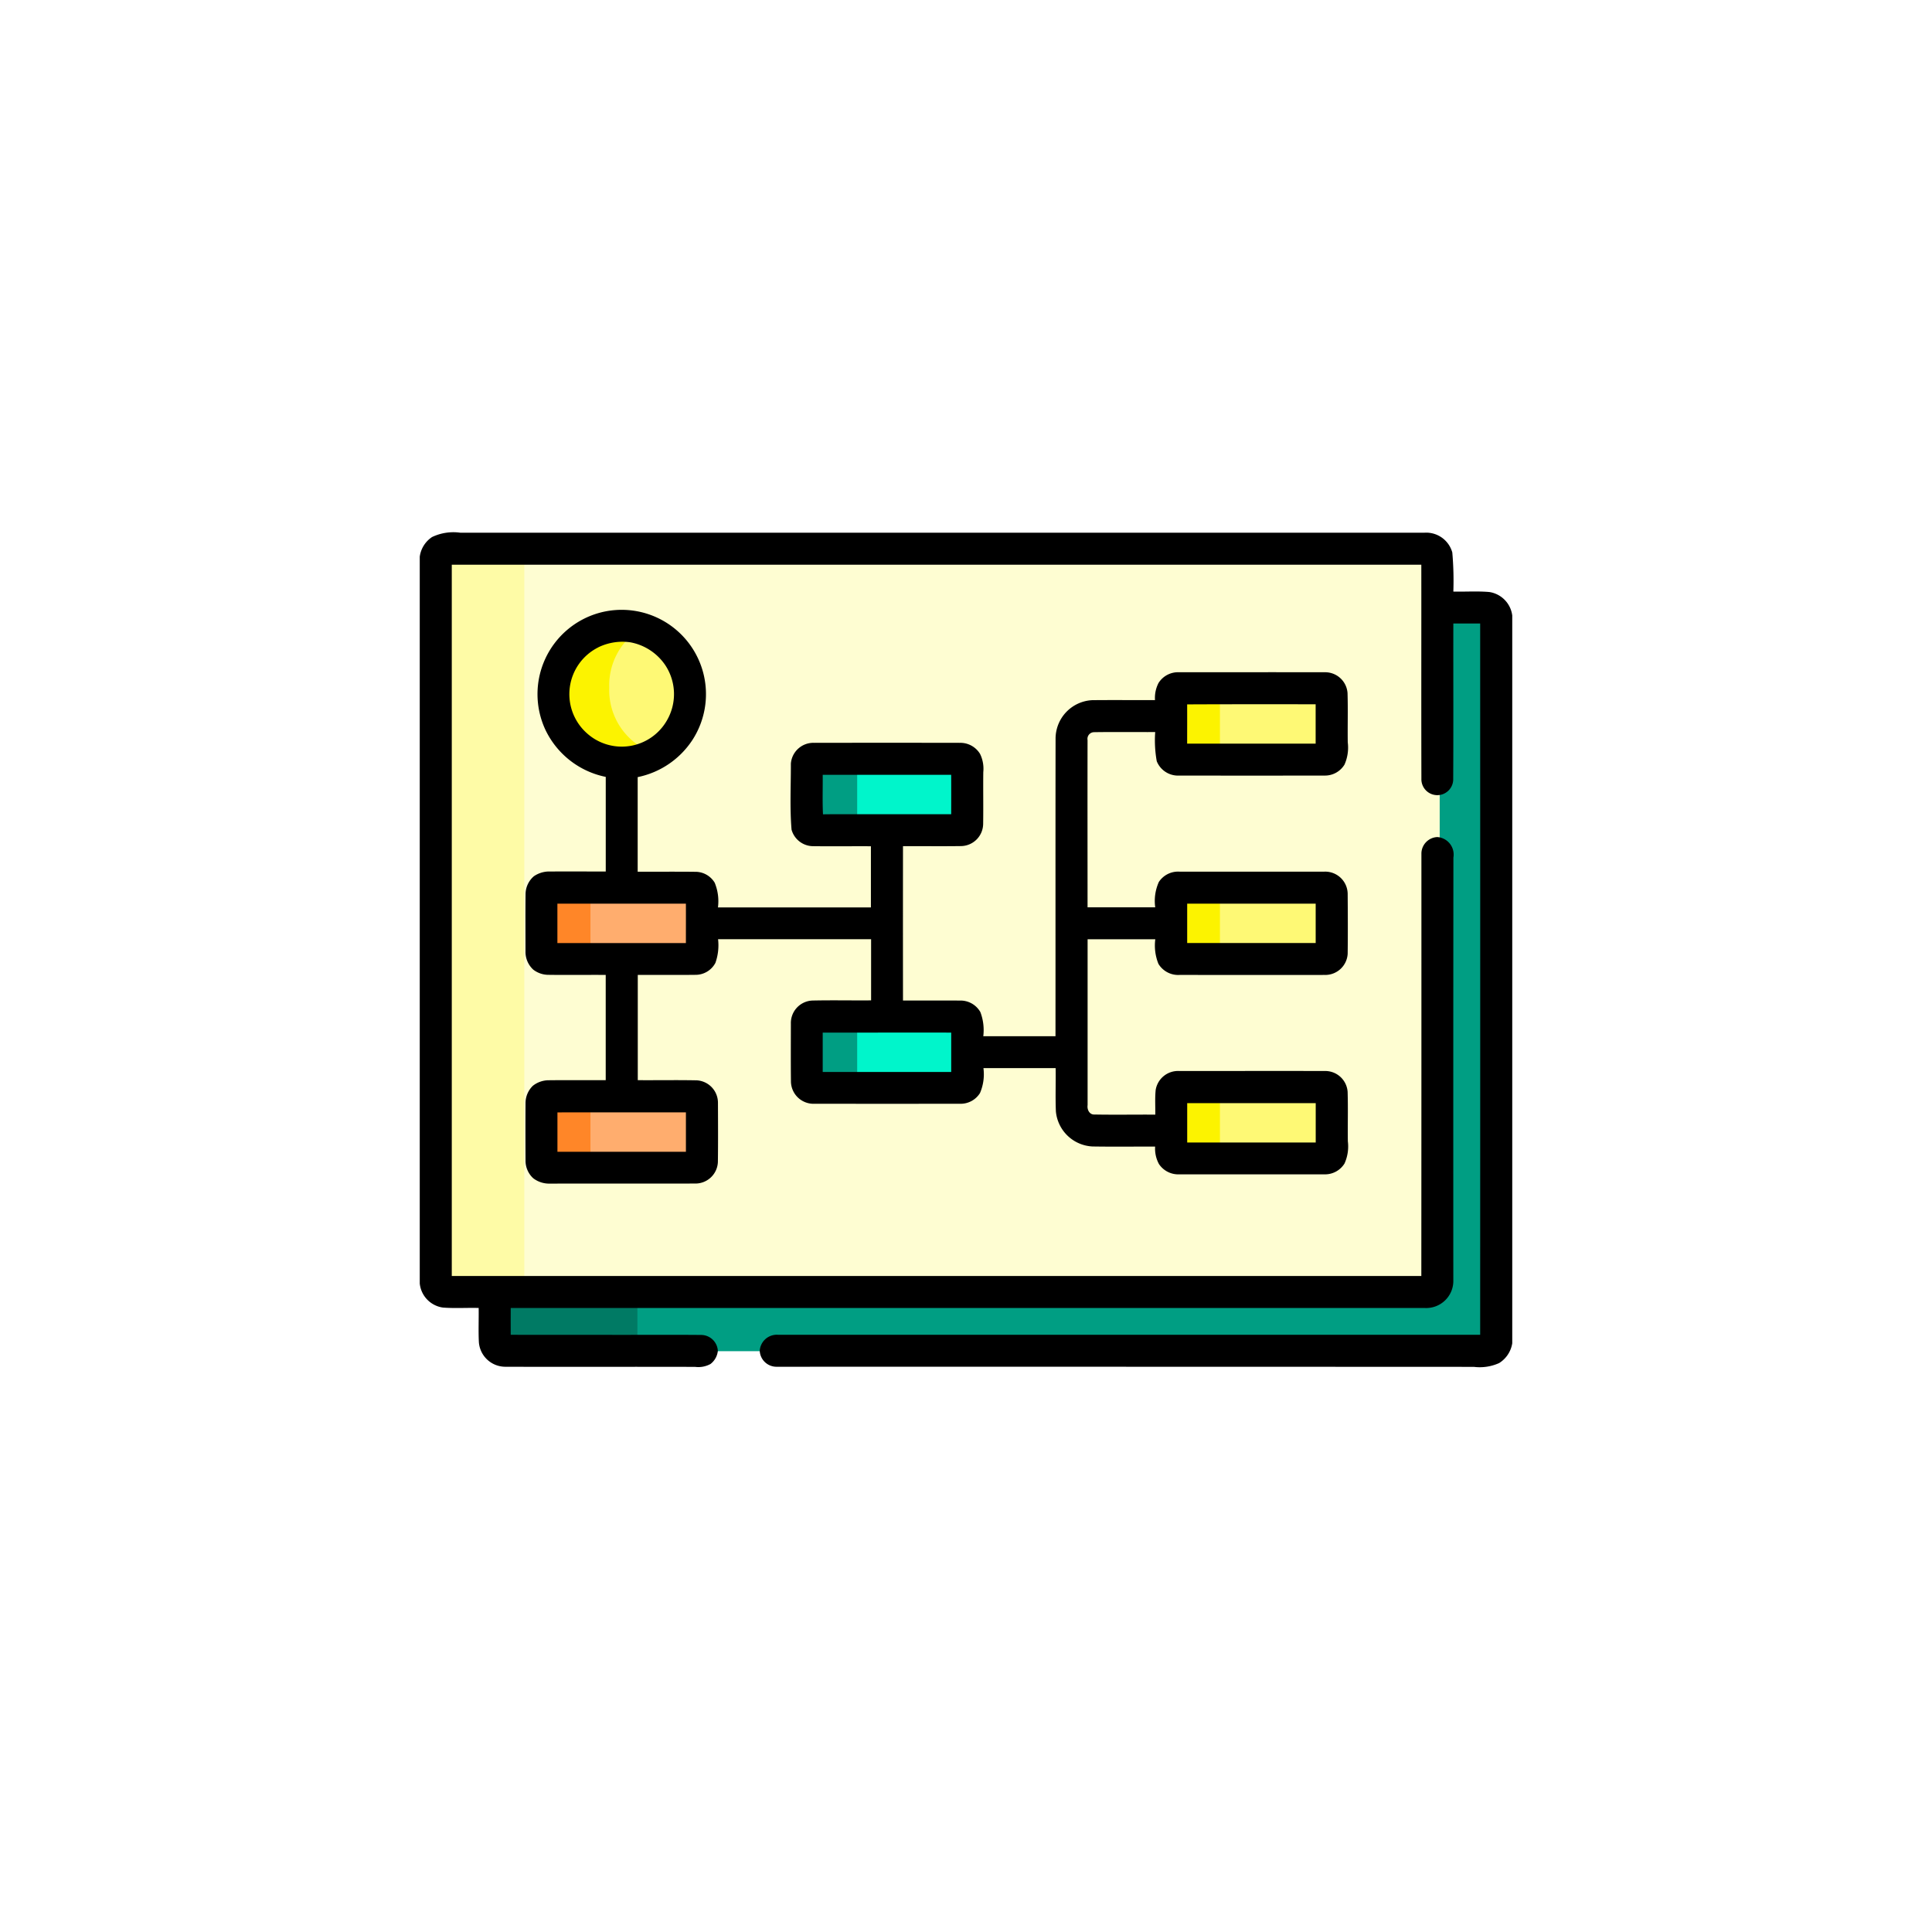 <svg xmlns="http://www.w3.org/2000/svg" xmlns:xlink="http://www.w3.org/1999/xlink" width="168" height="168" viewBox="0 0 168 168">
  <defs>
    <filter id="Ellipse_4058" x="0" y="0" width="168" height="168" filterUnits="userSpaceOnUse">
      <feOffset dy="3" input="SourceAlpha"/>
      <feGaussianBlur stdDeviation="3" result="blur"/>
      <feFlood flood-opacity="0.161"/>
      <feComposite operator="in" in2="blur"/>
      <feComposite in="SourceGraphic"/>
    </filter>
  </defs>
  <g id="t6-ch1" transform="translate(-504 -2990.602)">
    <g transform="matrix(1, 0, 0, 1, 504, 2990.6)" filter="url(#Ellipse_4058)">
      <circle id="Ellipse_4058-2" data-name="Ellipse 4058" cx="75" cy="75" r="75" transform="translate(9 6)" fill="#fff"/>
    </g>
    <g id="Group_117660" data-name="Group 117660" transform="translate(540.5 3036.92)">
      <rect id="Rectangle_37775" data-name="Rectangle 37775" width="87.207" height="65.312" transform="translate(6.68 5.865)" fill="#009e83"/>
      <rect id="Rectangle_37774" data-name="Rectangle 37774" width="12.246" height="65.312" transform="translate(6.68 5.865)" fill="#007a64"/>
      <rect id="Rectangle_37772" data-name="Rectangle 37772" width="87.578" height="65.127" transform="translate(1.113 1.412)" fill="#fefdd2"/>
      <rect id="Rectangle_37773" data-name="Rectangle 37773" width="7.979" height="65.127" transform="translate(1.113 1.412)" fill="#fefba6"/>
      <rect id="Rectangle_37776" data-name="Rectangle 37776" width="14.287" height="5.937" transform="translate(10.391 30.914)" fill="#ffad6e"/>
      <rect id="Rectangle_37778" data-name="Rectangle 37778" width="14.287" height="5.937" transform="translate(33.584 19.596)" fill="#00f5cb"/>
      <rect id="Rectangle_37779" data-name="Rectangle 37779" width="14.287" height="5.937" transform="translate(33.584 42.232)" fill="#00f5cb"/>
      <rect id="Rectangle_37780" data-name="Rectangle 37780" width="14.287" height="5.937" transform="translate(65.127 13.658)" fill="#fef975"/>
      <rect id="Rectangle_37781" data-name="Rectangle 37781" width="14.287" height="5.937" transform="translate(65.127 31.1)" fill="#fef975"/>
      <rect id="Rectangle_37782" data-name="Rectangle 37782" width="14.287" height="5.937" transform="translate(65.127 48.541)" fill="#fef975"/>
      <rect id="Rectangle_37777" data-name="Rectangle 37777" width="14.287" height="5.937" transform="translate(10.391 49.283)" fill="#ffad6e"/>
      <rect id="Rectangle_37783" data-name="Rectangle 37783" width="4.453" height="5.937" transform="translate(65.127 13.658)" fill="#fcf300"/>
      <rect id="Rectangle_37787" data-name="Rectangle 37787" width="4.453" height="5.937" transform="translate(33.584 19.596)" fill="#009e83"/>
      <rect id="Rectangle_37784" data-name="Rectangle 37784" width="4.453" height="5.937" transform="translate(65.127 31.1)" fill="#fcf300"/>
      <rect id="Rectangle_37788" data-name="Rectangle 37788" width="4.453" height="5.937" transform="translate(33.584 42.232)" fill="#009e83"/>
      <rect id="Rectangle_37789" data-name="Rectangle 37789" width="4.453" height="5.937" transform="translate(10.391 49.283)" fill="#ff8628"/>
      <rect id="Rectangle_37790" data-name="Rectangle 37790" width="4.453" height="5.937" transform="translate(10.391 30.914)" fill="#ff8628"/>
      <rect id="Rectangle_37785" data-name="Rectangle 37785" width="4.453" height="5.937" transform="translate(65.127 48.541)" fill="#fcf300"/>
      <circle id="Ellipse_4870" data-name="Ellipse 4870" cx="6.123" cy="6.123" r="6.123" transform="translate(11.503 7.906)" fill="#fcf300"/>
      <path id="Union_15" data-name="Union 15" d="M0,5.559A5.805,5.805,0,0,1,3.543,0,5.805,5.805,0,0,1,7.087,5.559a5.8,5.8,0,0,1-3.543,5.558A5.8,5.8,0,0,1,0,5.559Z" transform="translate(16.478 7.922)" fill="#fef975"/>
      <g id="_000000ff" data-name="#000000ff">
        <path id="Path_179680" data-name="Path 179680" d="M1.072,93.091a4.317,4.317,0,0,1,2.442-.377q41.937.006,83.873,0a2.354,2.354,0,0,1,2.4,1.72,28.046,28.046,0,0,1,.091,3.4c1.048.026,2.1-.054,3.147.041A2.368,2.368,0,0,1,95,99.914V163.2a2.481,2.481,0,0,1-1.139,1.72,4.1,4.1,0,0,1-2.2.33q-30.334-.014-60.67-.009a1.459,1.459,0,0,1-1.427-1.38,1.488,1.488,0,0,1,1.6-1.4q30.523,0,61.047,0,.008-30.924,0-61.85-1.169,0-2.334,0c-.009,4.5.013,8.993-.011,13.489A1.384,1.384,0,1,1,87.1,114.1c-.017-6.2,0-12.4-.007-18.6q-38.631,0-77.26,0H2.785q0,30.924,0,61.848,3.526,0,7.051,0,38.631,0,77.258,0,.011-18.377.007-36.759a1.446,1.446,0,0,1,1.39-1.408,1.53,1.53,0,0,1,1.392,1.785q-.017,18.369-.007,36.736a2.358,2.358,0,0,1-2.484,2.429q-35.564,0-71.126,0-4.178,0-8.355,0-.006,1.163,0,2.33c2.785.013,5.572,0,8.357.006,2.746.007,5.49-.017,8.235.009a1.461,1.461,0,0,1,1.418,1.386A1.646,1.646,0,0,1,25.283,165a2.2,2.2,0,0,1-1.334.252c-5.513-.017-11.025.009-16.536-.011a2.308,2.308,0,0,1-2.273-2.158c-.048-.983,0-1.969-.017-2.954-1.037-.026-2.078.045-3.113-.035A2.352,2.352,0,0,1,0,158V94.8A2.441,2.441,0,0,1,1.072,93.091Z" transform="translate(0 -92.711)"/>
        <path id="Path_179681" data-name="Path 179681" d="M55.9,129.153A7.331,7.331,0,0,1,64.021,140.2a7.473,7.473,0,0,1-4.761,3.23q0,4.114,0,8.227c1.662.006,3.325-.013,4.988.007a1.955,1.955,0,0,1,1.709.948,4.219,4.219,0,0,1,.284,2.149q6.652,0,13.3,0,0-2.658,0-5.318c-1.675-.009-3.353.013-5.028-.007A1.957,1.957,0,0,1,72.641,148c-.16-1.906-.054-3.835-.059-5.75a1.958,1.958,0,0,1,2.032-1.8q6.315-.011,12.634,0a2,2,0,0,1,1.787.967A2.945,2.945,0,0,1,89.313,143c-.017,1.492.011,2.984-.011,4.477a1.953,1.953,0,0,1-1.906,1.95c-1.688.024-3.377,0-5.065.009q-.008,6.708,0,13.419c1.646.009,3.292-.007,4.936.006a1.982,1.982,0,0,1,1.792,1,4.419,4.419,0,0,1,.254,2.1h6.279c.006-8.643-.007-17.286.007-25.928a3.354,3.354,0,0,1,3.169-3.293c1.826-.02,3.652,0,5.477-.007a2.823,2.823,0,0,1,.306-1.486,2,2,0,0,1,1.792-.935c4.221,0,8.442-.009,12.664,0a1.949,1.949,0,0,1,1.98,1.811c.043,1.427,0,2.854.019,4.281a3.648,3.648,0,0,1-.284,1.939,1.984,1.984,0,0,1-1.75.952q-6.307.011-12.612,0a1.991,1.991,0,0,1-1.963-1.247,10.248,10.248,0,0,1-.135-2.536c-1.772.009-3.544-.017-5.316.011a.581.581,0,0,0-.566.688c-.011,4.846,0,9.693,0,14.539q2.942,0,5.884,0a4.029,4.029,0,0,1,.314-2.2,2,2,0,0,1,1.791-.9q6.307,0,12.615,0a1.957,1.957,0,0,1,2.015,1.915c.013,1.74.022,3.485,0,5.225a1.952,1.952,0,0,1-2,1.842c-4.208.011-8.418,0-12.626,0a2.006,2.006,0,0,1-1.828-.961,4.251,4.251,0,0,1-.275-2.141q-2.942,0-5.886,0,0,7.211,0,14.424c-.059.382.16.842.6.815,1.761.032,3.524,0,5.286.011.011-.714-.039-1.431.033-2.143a1.969,1.969,0,0,1,2.05-1.651c4.216,0,8.431-.009,12.647,0a1.949,1.949,0,0,1,1.995,1.818c.043,1.431,0,2.863.019,4.294a3.6,3.6,0,0,1-.289,1.93,1.989,1.989,0,0,1-1.763.943q-6.3.006-12.6,0a2.014,2.014,0,0,1-1.779-.905,2.814,2.814,0,0,1-.327-1.507c-1.817-.007-3.635.019-5.451-.011a3.363,3.363,0,0,1-3.178-3.039c-.054-1.258,0-2.518-.022-3.776q-3.139,0-6.279,0a4.127,4.127,0,0,1-.3,2.171,1.981,1.981,0,0,1-1.75.93q-6.312.008-12.628,0a1.964,1.964,0,0,1-2.06-1.926c-.019-1.677-.009-3.355-.006-5.03a1.954,1.954,0,0,1,1.857-2.019c1.705-.039,3.412,0,5.119-.015q0-2.661,0-5.318-6.652,0-13.307,0a4.585,4.585,0,0,1-.232,2.058,1.95,1.95,0,0,1-1.75,1.039c-1.666.02-3.332,0-5,.007q0,4.576,0,9.153c1.7.011,3.4-.02,5.1.013a1.954,1.954,0,0,1,1.872,1.967c.006,1.711.017,3.421-.006,5.132a1.953,1.953,0,0,1-1.983,1.876c-4.208.011-8.416,0-12.623.006a2.272,2.272,0,0,1-1.451-.466,2.066,2.066,0,0,1-.67-1.54c-.007-1.674-.011-3.349,0-5.021a2.1,2.1,0,0,1,.636-1.477,2.222,2.222,0,0,1,1.327-.482c1.67-.02,3.34,0,5.01-.007q0-4.578,0-9.153c-1.681-.011-3.362.015-5.041-.009a2.168,2.168,0,0,1-1.254-.447,2.093,2.093,0,0,1-.681-1.59c0-1.675-.013-3.351.006-5.025a2.069,2.069,0,0,1,.727-1.512,2.355,2.355,0,0,1,1.4-.41c1.614-.006,3.23,0,4.846,0q0-4.114,0-8.227a7.449,7.449,0,0,1-5.253-4.108A7.336,7.336,0,0,1,55.9,129.153m-.076,3a4.548,4.548,0,0,0-.98,7.461,4.524,4.524,0,0,0,6.951-1.1,4.558,4.558,0,0,0-.117-4.791,4.686,4.686,0,0,0-3.056-2.015,4.8,4.8,0,0,0-2.8.442m51.218,4.956c.007,1.137,0,2.275,0,3.412q2.252.006,4.5,0c2.225,0,4.449,0,6.674,0q0-1.712,0-3.423c-3.728,0-7.453-.007-11.179.011M75.35,143.232c.011,1.145-.032,2.292.024,3.434,1.471-.022,2.943,0,4.416-.011q3.365,0,6.732,0,.006-1.712,0-3.423-3.365-.006-6.733,0c-1.479,0-2.958,0-4.438,0M52.279,154.439q0,1.712,0,3.423,2.266,0,4.531,0,3.32,0,6.643,0c0-1.143.006-2.284,0-3.427-2.214,0-4.427,0-6.641,0q-2.266,0-4.531,0m54.762,0q0,1.712,0,3.423,2.252,0,4.505,0,3.334,0,6.669,0,0-1.712,0-3.425h-6.674q-2.249,0-4.5,0M75.35,165.646q0,1.712,0,3.423c1.488,0,2.978,0,4.466,0q3.354,0,6.708,0,0-1.712,0-3.423-3.351-.006-6.7,0c-1.49,0-2.98,0-4.47,0m31.691,6.134q0,1.712,0,3.425,2.24,0,4.483,0,3.345,0,6.693,0V171.78q-3.348,0-6.693,0-2.243,0-4.483,0m-54.762.807c0,1.141,0,2.282,0,3.421q2.249,0,4.5,0,3.334,0,6.672,0c0-1.141,0-2.284,0-3.425H56.781C55.28,172.586,53.779,172.578,52.279,172.587Z" transform="translate(-40.31 -122.173)"/>
      </g>
    </g>
  </g>
</svg>
